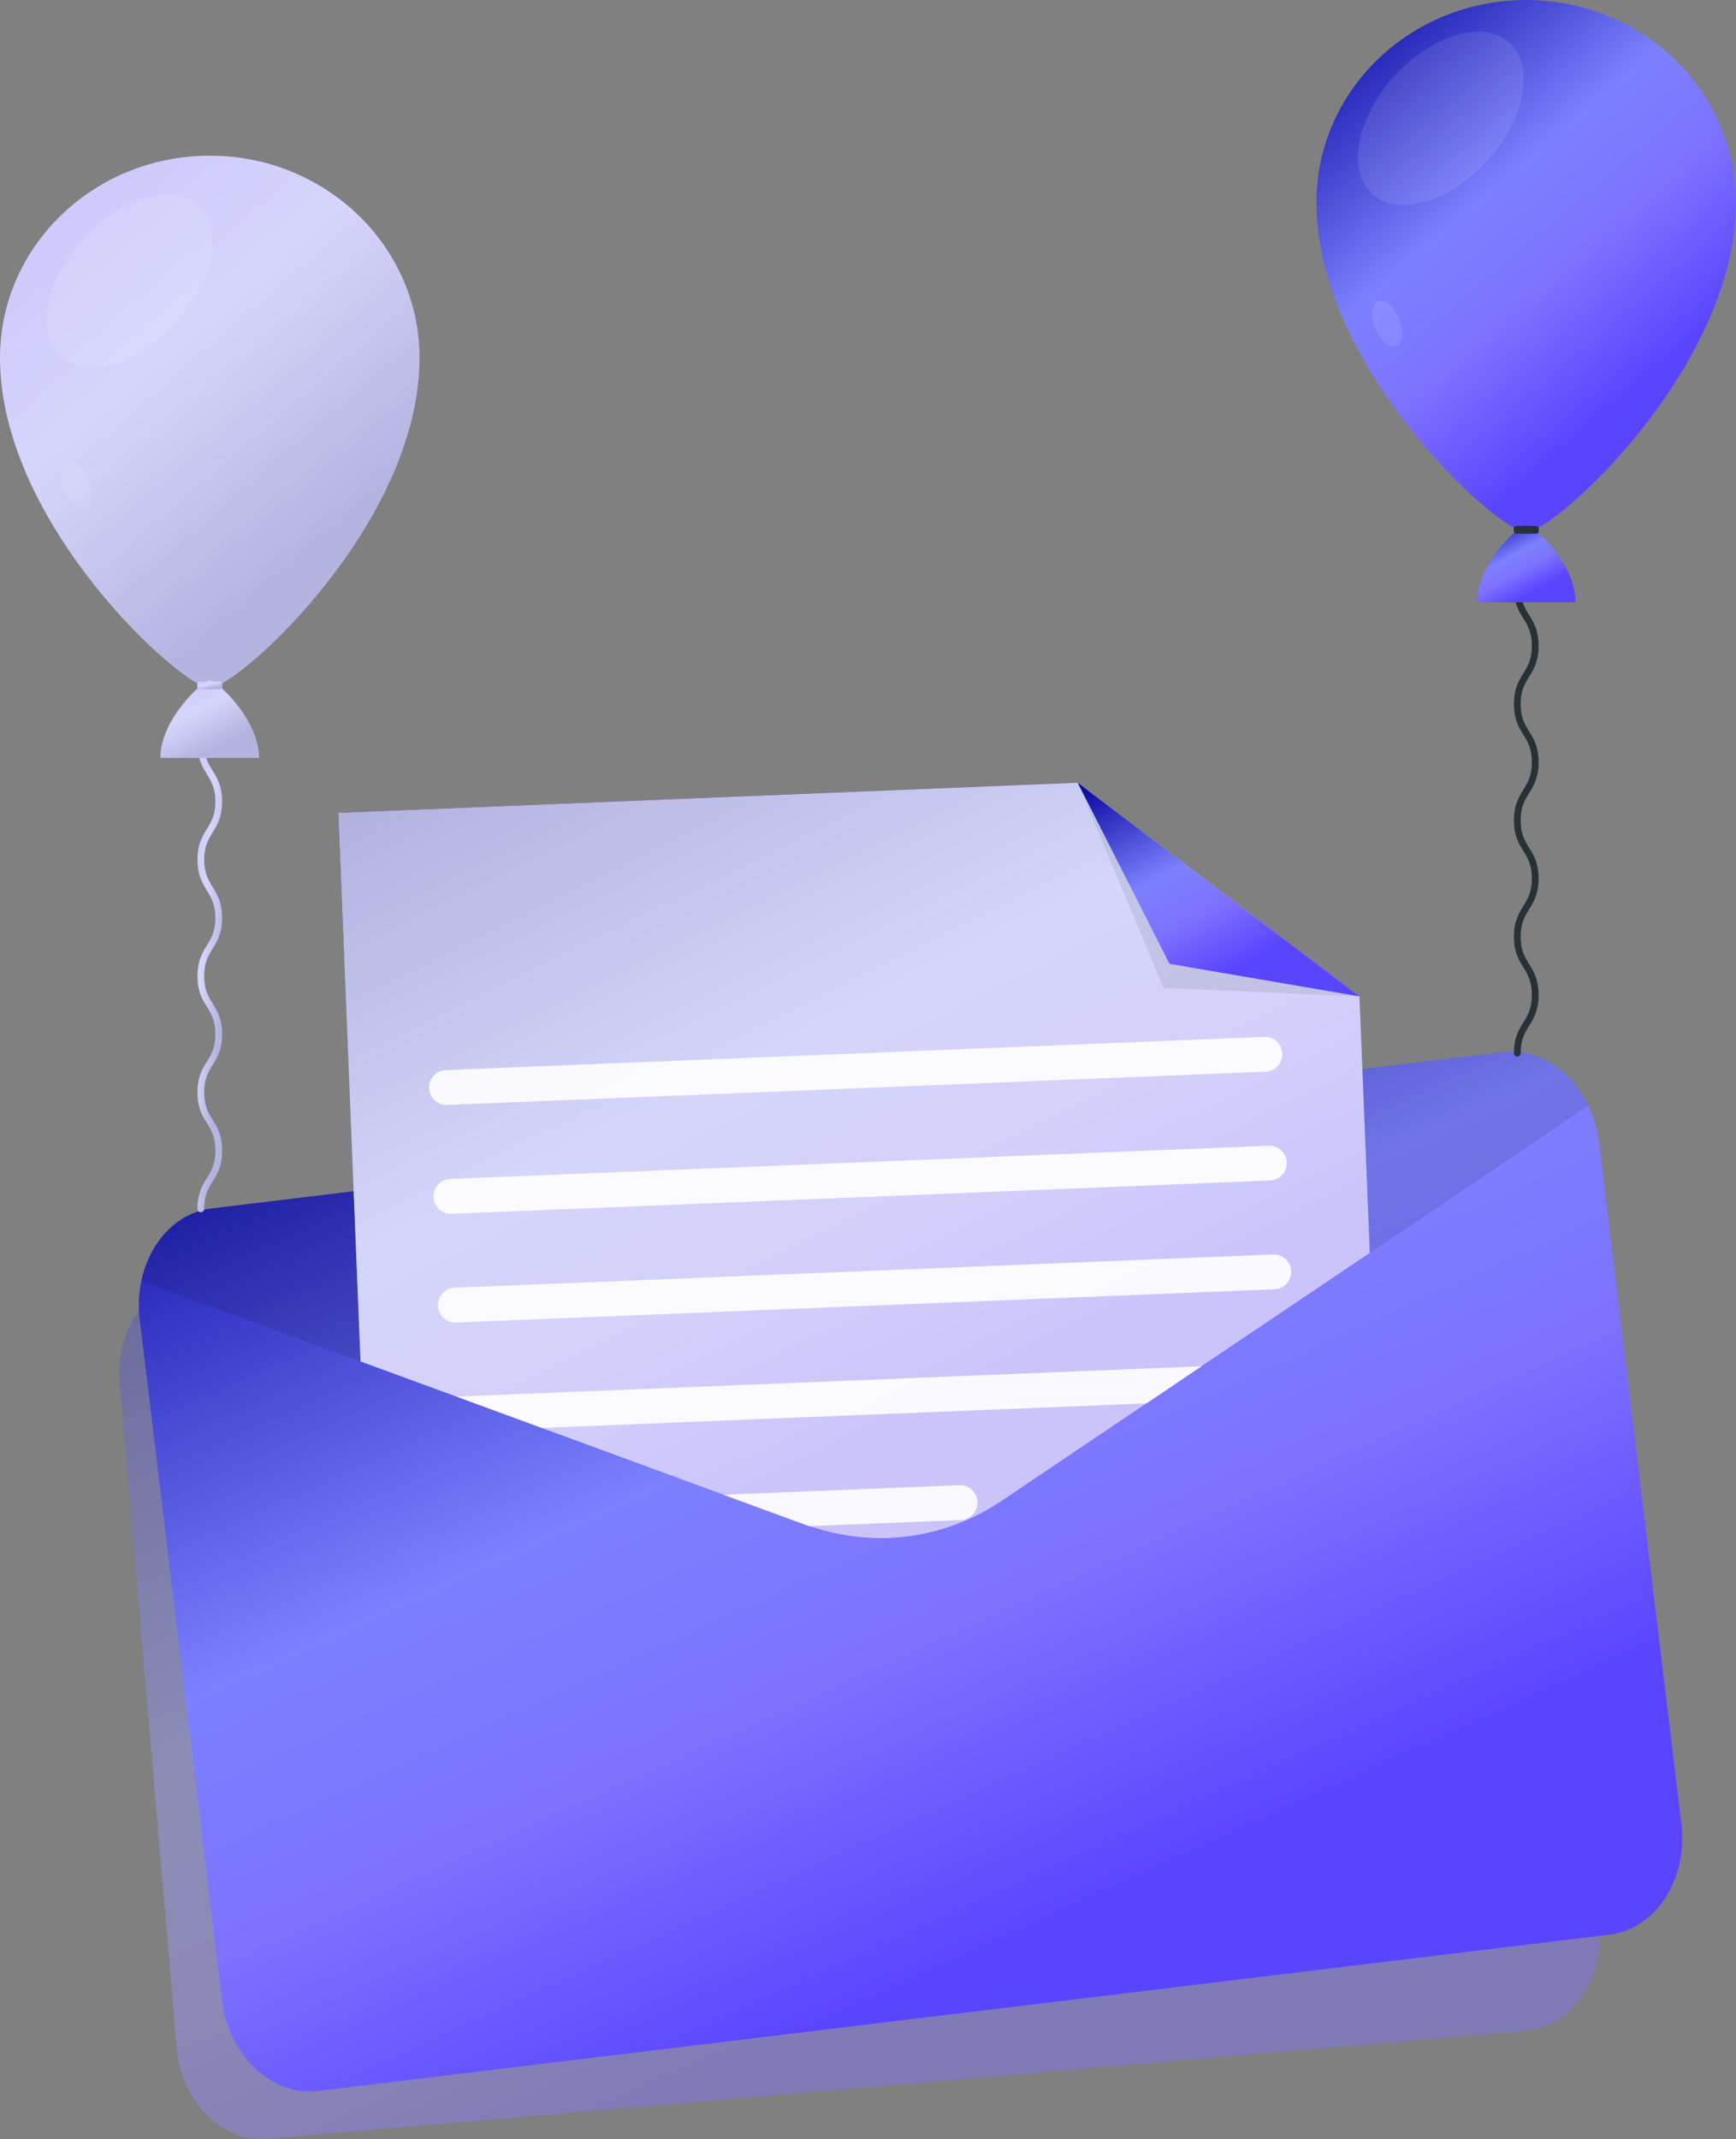 <svg width="259" height="319" viewBox="0 0 259 319" fill="none" xmlns="http://www.w3.org/2000/svg">
<rect x="0" y="0" width="259" height="319" fill="#808080" stroke="none"/>
<g clip-path="url(#clip0_298_1472)">
<path d="M230.159 188.115L238.657 287.137C239.353 295.197 234.42 302.256 227.704 302.83L39.831 318.951C33.115 319.525 27.047 313.406 26.363 305.346L17.864 206.324C17.693 204.394 17.864 202.514 18.292 200.779C19.647 195.247 23.713 191.07 28.817 190.63L216.69 174.51C221.794 174.07 226.52 177.502 228.791 182.704C229.511 184.353 229.988 186.173 230.159 188.115Z" fill="url(#paint0_linear_298_1472)" fill-opacity="0.37"/>
<path opacity="0.1" d="M230.159 188.115L238.657 287.137C239.353 295.197 234.42 302.256 227.704 302.83L39.831 318.951C33.115 319.525 27.047 313.406 26.363 305.346L17.864 206.324C17.693 204.394 17.864 202.514 18.292 200.779C19.647 195.247 23.713 191.07 28.817 190.63L216.69 174.51C221.794 174.07 226.52 177.502 228.791 182.704C229.511 184.353 229.988 186.173 230.159 188.115Z" fill="white"/>
<path d="M238.572 170.406L250.856 271.968C251.857 280.236 247.034 287.674 240.147 288.504L47.475 311.819C40.589 312.649 34.129 306.567 33.128 298.311L20.844 196.749C20.6 194.771 20.698 192.829 21.088 191.034C22.285 185.306 26.314 180.848 31.553 180.213L224.225 156.899C229.451 156.264 234.445 159.622 236.973 164.898C237.778 166.571 238.328 168.415 238.572 170.406Z" fill="url(#paint1_linear_298_1472)"/>
<path opacity="0.1" d="M236.972 164.898L149.581 223.752C140.703 229.724 130.019 231.018 119.982 227.33L21.088 191.021C22.285 185.294 26.314 180.836 31.552 180.201L224.224 156.886C229.45 156.251 234.445 159.61 236.972 164.886V164.898Z" fill="black"/>
<path d="M204.369 186.845L179.252 203.747L171.046 209.28L149.568 223.74C140.935 229.565 130.544 230.945 120.739 227.574C120.482 227.513 120.226 227.416 119.982 227.318L107.93 222.897L80.822 212.943L68.147 208.29L53.788 203.027L52.762 177.636L50.478 121.213L160.777 116.73L202.819 148.594L203.258 159.427L204.369 186.845Z" fill="url(#paint2_linear_298_1472)"/>
<path opacity="0.7" d="M204.369 186.845L179.252 203.747L171.046 209.28L149.568 223.74C140.935 229.565 130.544 230.945 120.739 227.574C120.482 227.513 120.226 227.416 119.982 227.318L107.93 222.897L80.822 212.943L68.147 208.29L53.788 203.027L52.762 177.636L50.478 121.213L160.777 116.73L202.819 148.594L203.258 159.427L204.369 186.845Z" fill="#FAFAFA"/>
<g opacity="0.9">
<path d="M188.825 159.817L66.719 164.776C65.29 164.837 64.069 163.713 64.02 162.284C63.959 160.855 65.082 159.634 66.511 159.585L188.617 154.627C190.046 154.566 191.267 155.689 191.316 157.118C191.377 158.547 190.254 159.769 188.825 159.817Z" fill="white"/>
<path d="M189.484 176.048L67.378 181.007C65.949 181.068 64.728 179.944 64.679 178.515C64.618 177.086 65.742 175.865 67.17 175.816L189.277 170.858C190.705 170.797 191.926 171.92 191.975 173.349C192.036 174.778 190.913 175.999 189.484 176.048Z" fill="white"/>
<path d="M190.143 192.267L68.037 197.225C66.608 197.287 65.387 196.163 65.338 194.734C65.277 193.305 66.401 192.084 67.829 192.035L189.936 187.077C191.364 187.016 192.585 188.139 192.634 189.568C192.695 190.997 191.572 192.218 190.143 192.267Z" fill="white"/>
<path d="M179.264 203.747L171.059 209.279L80.847 212.943L68.172 208.29C68.282 208.266 68.392 208.254 68.489 208.254L179.277 203.747H179.264Z" fill="white"/>
<path d="M145.844 223.959V224.057C145.844 225.449 144.757 226.609 143.353 226.683L120.739 227.586C120.482 227.525 120.226 227.428 119.982 227.33L107.93 222.909L143.133 221.48C144.562 221.431 145.783 222.555 145.832 223.971L145.844 223.959Z" fill="white"/>
</g>
<path opacity="0.1" d="M202.83 148.594L173.61 147.336L160.789 116.73L202.83 148.594Z" fill="#263238"/>
<path d="M202.83 148.594L174.477 143.733L160.789 116.73L202.83 148.594Z" fill="url(#paint3_linear_298_1472)"/>
<path d="M259 30.154C259 54.982 231.782 79.396 227.704 79.396C223.626 79.396 196.408 54.982 196.408 30.154C196.408 13.495 210.426 0 227.704 0C244.982 0 259 13.507 259 30.154Z" fill="url(#paint4_linear_298_1472)"/>
<path opacity="0.1" d="M221.892 23.962C216.226 30.178 208.533 32.401 204.711 28.908C200.889 25.427 202.379 17.55 208.032 11.333C213.698 5.117 221.391 2.894 225.213 6.387C229.035 9.868 227.545 17.745 221.892 23.962Z" fill="white"/>
<path opacity="0.1" d="M205.2 48.986C204.455 47.13 204.651 45.31 205.64 44.907C206.629 44.504 208.033 45.688 208.778 47.545C209.523 49.401 209.327 51.221 208.338 51.624C207.349 52.027 205.945 50.842 205.2 48.986Z" fill="white"/>
<path d="M226.373 157.558C226.092 157.558 225.872 157.338 225.872 157.058C225.872 154.749 226.593 153.577 227.289 152.453C227.936 151.403 228.546 150.402 228.546 148.374C228.546 146.347 227.936 145.345 227.289 144.295C226.593 143.172 225.872 141.999 225.872 139.691C225.872 137.383 226.593 136.21 227.289 135.087C227.936 134.036 228.546 133.035 228.546 131.007C228.546 128.98 227.936 127.991 227.289 126.941C226.593 125.817 225.872 124.657 225.872 122.349C225.872 120.04 226.593 118.88 227.289 117.744C227.936 116.694 228.546 115.693 228.546 113.665C228.546 111.638 227.936 110.649 227.289 109.598C226.593 108.475 225.872 107.315 225.872 104.994C225.872 102.674 226.593 101.526 227.289 100.39C227.936 99.34 228.546 98.338 228.546 96.323C228.546 94.308 227.936 93.306 227.289 92.256C226.593 91.132 225.872 89.972 225.872 87.652C225.872 85.331 226.593 84.183 227.289 83.06C227.936 82.01 228.546 81.02 228.546 78.993C228.546 78.712 228.766 78.492 229.047 78.492C229.328 78.492 229.547 78.712 229.547 78.993C229.547 81.301 228.827 82.461 228.131 83.585C227.484 84.635 226.873 85.637 226.873 87.652C226.873 89.667 227.484 90.668 228.131 91.719C228.827 92.842 229.547 94.002 229.547 96.323C229.547 98.643 228.827 99.791 228.131 100.927C227.484 101.978 226.873 102.979 226.873 104.994C226.873 107.009 227.484 108.011 228.131 109.061C228.827 110.185 229.547 111.345 229.547 113.665C229.547 115.986 228.827 117.134 228.131 118.269C227.484 119.32 226.873 120.321 226.873 122.349C226.873 124.376 227.484 125.365 228.131 126.415C228.827 127.539 229.547 128.699 229.547 131.007C229.547 133.316 228.827 134.488 228.131 135.612C227.484 136.662 226.873 137.664 226.873 139.691C226.873 141.718 227.484 142.72 228.131 143.77C228.827 144.894 229.547 146.066 229.547 148.374C229.547 150.682 228.827 151.855 228.131 152.978C227.484 154.029 226.873 155.03 226.873 157.058C226.873 157.338 226.654 157.558 226.373 157.558Z" fill="#263238"/>
<path d="M227.704 78.235C226.74 78.235 220.354 83.975 220.354 89.813H235.067C235.067 83.975 228.669 78.235 227.717 78.235H227.704Z" fill="url(#paint5_linear_298_1472)"/>
<path d="M229.145 78.431H226.263C226.027 78.431 225.836 78.623 225.836 78.859V79.164C225.836 79.4 226.027 79.591 226.263 79.591H229.145C229.381 79.591 229.572 79.4 229.572 79.164V78.859C229.572 78.623 229.381 78.431 229.145 78.431Z" fill="#263238"/>
<path d="M62.592 53.37C62.592 78.199 35.374 102.613 31.296 102.613C27.218 102.613 0 78.199 0 53.37C0 36.712 14.018 23.217 31.296 23.217C48.574 23.217 62.592 36.724 62.592 53.37Z" fill="url(#paint6_linear_298_1472)"/>
<path opacity="0.1" d="M26.277 48.18C20.611 54.396 12.919 56.619 9.097 53.126C5.275 49.645 6.765 41.768 12.418 35.552C18.072 29.335 25.777 27.113 29.599 30.605C33.42 34.086 31.931 41.963 26.277 48.18Z" fill="white"/>
<path opacity="0.1" d="M9.573 73.204C8.828 71.348 9.024 69.528 10.013 69.125C11.002 68.722 12.406 69.907 13.151 71.763C13.896 73.619 13.7 75.439 12.711 75.842C11.722 76.245 10.318 75.061 9.573 73.204Z" fill="white"/>
<path d="M29.965 180.775C29.684 180.775 29.464 180.555 29.464 180.274C29.464 177.966 30.184 176.794 30.88 175.67C31.527 174.62 32.138 173.618 32.138 171.591C32.138 169.564 31.527 168.562 30.88 167.512C30.184 166.388 29.464 165.216 29.464 162.908C29.464 160.599 30.184 159.427 30.88 158.303C31.527 157.253 32.138 156.252 32.138 154.224C32.138 152.197 31.527 151.208 30.88 150.157C30.184 149.034 29.464 147.874 29.464 145.565C29.464 143.257 30.184 142.097 30.88 140.961C31.527 139.911 32.138 138.909 32.138 136.882C32.138 134.855 31.527 133.865 30.88 132.815C30.184 131.692 29.464 130.531 29.464 128.211C29.464 125.89 30.184 124.742 30.88 123.607C31.527 122.556 32.138 121.555 32.138 119.54C32.138 117.525 31.527 116.523 30.88 115.473C30.184 114.349 29.464 113.189 29.464 110.869C29.464 108.548 30.184 107.4 30.88 106.277C31.527 105.226 32.138 104.225 32.138 102.21C32.138 101.929 32.358 101.709 32.639 101.709C32.919 101.709 33.139 101.929 33.139 102.21C33.139 104.518 32.419 105.678 31.723 106.802C31.076 107.852 30.465 108.854 30.465 110.869C30.465 112.884 31.076 113.885 31.723 114.936C32.419 116.059 33.139 117.219 33.139 119.54C33.139 121.86 32.419 123.008 31.723 124.144C31.076 125.194 30.465 126.196 30.465 128.211C30.465 130.226 31.076 131.227 31.723 132.278C32.419 133.401 33.139 134.562 33.139 136.882C33.139 139.202 32.419 140.35 31.723 141.486C31.076 142.537 30.465 143.538 30.465 145.565C30.465 147.593 31.076 148.582 31.723 149.632C32.419 150.756 33.139 151.916 33.139 154.224C33.139 156.533 32.419 157.705 31.723 158.829C31.076 159.879 30.465 160.88 30.465 162.908C30.465 164.935 31.076 165.936 31.723 166.987C32.419 168.11 33.139 169.283 33.139 171.591C33.139 173.899 32.419 175.072 31.723 176.195C31.076 177.246 30.465 178.247 30.465 180.274C30.465 180.555 30.245 180.775 29.965 180.775Z" fill="url(#paint7_linear_298_1472)"/>
<path d="M31.296 101.44C30.331 101.44 23.933 107.18 23.933 113.018H38.646C38.646 107.18 32.248 101.44 31.296 101.44Z" fill="url(#paint8_linear_298_1472)"/>
<path d="M32.737 101.636H29.855C29.619 101.636 29.428 101.827 29.428 102.063V102.369C29.428 102.605 29.619 102.796 29.855 102.796H32.737C32.973 102.796 33.164 102.605 33.164 102.369V102.063C33.164 101.827 32.973 101.636 32.737 101.636Z" fill="url(#paint9_linear_298_1472)"/>
</g>
<defs>
<linearGradient id="paint0_linear_298_1472" x1="163.366" y1="289.538" x2="96.5" y2="138.524" gradientUnits="userSpaceOnUse">
<stop stop-color="#5A45FF"/>
<stop offset="0.265" stop-color="#7D71FF"/>
<stop offset="0.479" stop-color="#7C81FF"/>
<stop offset="1" stop-color="#000099"/>
</linearGradient>
<linearGradient id="paint1_linear_298_1472" x1="172.44" y1="280.293" x2="99.294" y2="119.821" gradientUnits="userSpaceOnUse">
<stop stop-color="#5A45FF"/>
<stop offset="0.265" stop-color="#7D71FF"/>
<stop offset="0.479" stop-color="#7C81FF"/>
<stop offset="1" stop-color="#000099"/>
</linearGradient>
<linearGradient id="paint2_linear_298_1472" x1="151.877" y1="206.425" x2="95.866" y2="93.383" gradientUnits="userSpaceOnUse">
<stop stop-color="#5A45FF"/>
<stop offset="0.265" stop-color="#7D71FF"/>
<stop offset="0.479" stop-color="#7C81FF"/>
<stop offset="1" stop-color="#000099"/>
</linearGradient>
<linearGradient id="paint3_linear_298_1472" x1="188.49" y1="142.101" x2="172.317" y2="110.574" gradientUnits="userSpaceOnUse">
<stop stop-color="#5A45FF"/>
<stop offset="0.265" stop-color="#7D71FF"/>
<stop offset="0.479" stop-color="#7C81FF"/>
<stop offset="1" stop-color="#000099"/>
</linearGradient>
<linearGradient id="paint4_linear_298_1472" x1="237.65" y1="63.216" x2="188.606" y2="6.094" gradientUnits="userSpaceOnUse">
<stop stop-color="#5A45FF"/>
<stop offset="0.265" stop-color="#7D71FF"/>
<stop offset="0.479" stop-color="#7C81FF"/>
<stop offset="1" stop-color="#000099"/>
</linearGradient>
<linearGradient id="paint5_linear_298_1472" x1="230.048" y1="87.454" x2="224.045" y2="76.181" gradientUnits="userSpaceOnUse">
<stop stop-color="#5A45FF"/>
<stop offset="0.265" stop-color="#7D71FF"/>
<stop offset="0.479" stop-color="#7C81FF"/>
<stop offset="1" stop-color="#000099"/>
</linearGradient>
<linearGradient id="paint6_linear_298_1472" x1="41.242" y1="86.433" x2="-7.803" y2="29.311" gradientUnits="userSpaceOnUse">
<stop stop-color="#B4B4E1"/>
<stop offset="0.479" stop-color="#D5D5FC"/>
<stop offset="1" stop-color="#CAC4FC"/>
</linearGradient>
<linearGradient id="paint7_linear_298_1472" x1="31.886" y1="164.663" x2="25.131" y2="164.199" gradientUnits="userSpaceOnUse">
<stop stop-color="#B4B4E1"/>
<stop offset="0.479" stop-color="#D5D5FC"/>
<stop offset="1" stop-color="#CAC4FC"/>
</linearGradient>
<linearGradient id="paint8_linear_298_1472" x1="33.628" y1="110.658" x2="27.624" y2="99.386" gradientUnits="userSpaceOnUse">
<stop stop-color="#B4B4E1"/>
<stop offset="0.479" stop-color="#D5D5FC"/>
<stop offset="1" stop-color="#CAC4FC"/>
</linearGradient>
<linearGradient id="paint9_linear_298_1472" x1="31.89" y1="102.56" x2="31.598" y2="101.171" gradientUnits="userSpaceOnUse">
<stop stop-color="#B4B4E1"/>
<stop offset="0.479" stop-color="#D5D5FC"/>
<stop offset="1" stop-color="#CAC4FC"/>
</linearGradient>
<clipPath id="clip0_298_1472">
<rect width="259" height="319" fill="white"/>
</clipPath>
</defs>
</svg>
